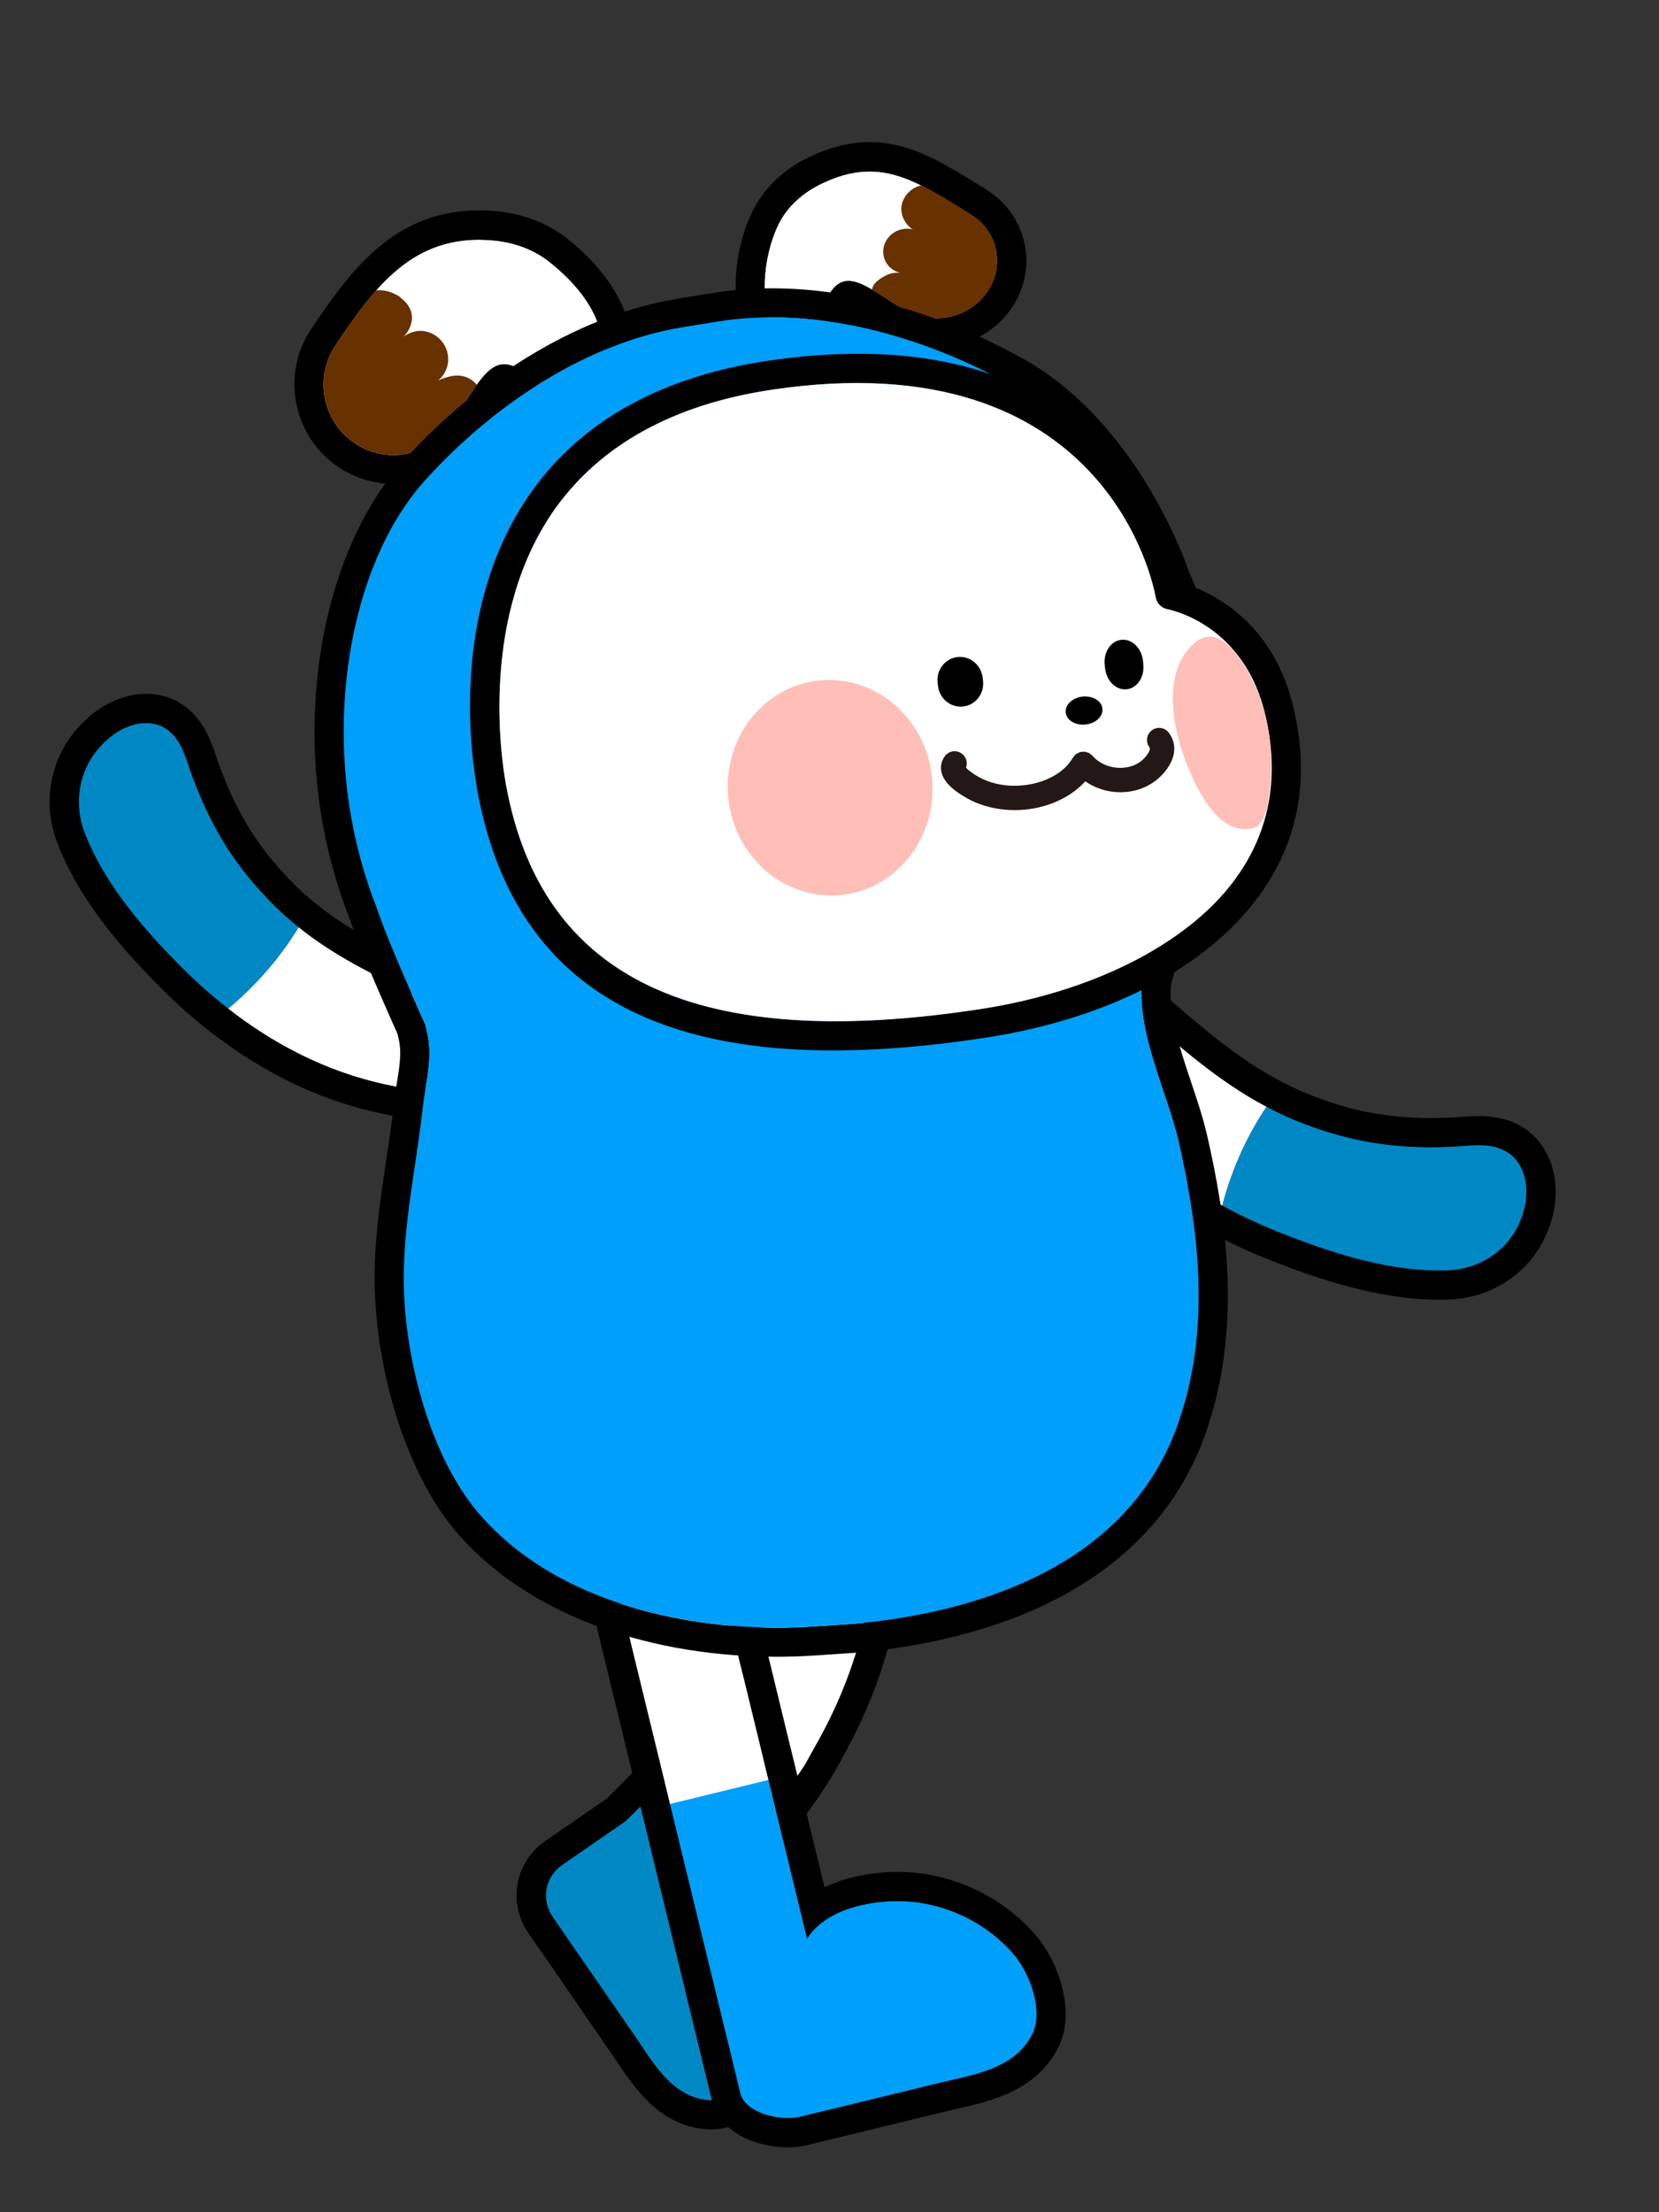 <?xml version="1.0" encoding="utf-8"?>
<!-- Generator: Adobe Illustrator 24.1.1, SVG Export Plug-In . SVG Version: 6.00 Build 0)  -->
<svg version="1.1" id="Layer_1" xmlns="http://www.w3.org/2000/svg" xmlns:xlink="http://www.w3.org/1999/xlink" x="0px" y="0px"
	 viewBox="0 0 180 240" style="enable-background:new 0 0 180 240;" xml:space="preserve">
<rect x="0" y="0" width="180" height="240" fill="#333333" stroke="none"/>
<g>
	<path style="fill-rule:evenodd;clip-rule:evenodd;fill:#0088C5;" d="M79.43,201.58c-0.71,0.76-0.55,1.95,0.34,2.5
		c1.32,0.84,3,2.48,4.43,5.72c0.03,0.03,0.11,0.24,0.11,0.24c1.74,4.24,1.48,9.14-0.71,13.18c-1.19,2.19-4.24,4.9-6.9,4.61
		c-3.93-0.45-5.93-4.22-7.91-7.09l-6.69-9.67l-2.13-3.11c-1.26-1.84-0.79-4.37,1.03-5.64l6.88-4.74c2.77-2.71,6.96-6.98,9.46-10.46
		l8.88,6.03C84.31,196.02,82.01,198.84,79.43,201.58z"/>
	<path style="fill:#FFFFFF;" d="M88.29,189.75l-0.92,1.66c-0.37,0.58-0.74,1.13-1.16,1.71v0.03l-8.88-6.03
		c0.4-0.55,0.76-1.05,1.05-1.55c3.82-6.22,5.74-12.62,5.74-19.11c0-2.21-0.24-4.43-0.69-6.64c-0.4-1.98,0.21-3.82,1.69-5.11
		c1.08-0.98,2.48-1.48,3.87-1.48c0.58,0,1.16,0.08,1.71,0.26c1.69,0.58,2.87,1.98,3.27,3.85c0.32,1.63,0.55,3.24,0.71,4.85
		C95.56,171.65,93.4,180.9,88.29,189.75z"/>
	<path d="M97.06,156.73c-0.58-2.98-2.58-5.3-5.35-6.22c-0.87-0.29-1.79-0.45-2.71-0.45c-2.21,0-4.32,0.79-5.98,2.27
		c-2.29,2-3.29,5.06-2.69,8.09c1.61,7.93,0.03,15.84-4.64,23.48c-1.53,2.5-5.03,6.48-9.86,11.23l-6.69,4.61
		c-1.58,1.11-2.64,2.74-2.98,4.61c-0.34,1.87,0.08,3.79,1.16,5.35l2.19,3.16l6.67,9.7c0.24,0.32,0.47,0.69,0.71,1.03
		c1.92,2.87,4.53,6.83,9.43,7.38c0.26,0.03,0.53,0.05,0.79,0.05c3.82,0,7.62-3.24,9.28-6.27c2.64-4.88,2.93-10.8,0.84-15.92
		l-0.11-0.21c-1.29-3-2.85-4.9-4.24-6.11c2.06-2.29,3.93-4.66,5.59-7.09c0.18-0.16,1.55-2.32,1.55-2.32
		c0.03-0.03,1.29-2.13,1.37-2.4C97.51,179.79,99.41,168.38,97.06,156.73z M86.2,193.12v0.03c-1.98,2.9-4.24,5.74-6.85,8.54
		c-0.69,0.71-0.53,1.82,0.32,2.32c1.32,0.82,3.08,2.48,4.53,5.8c0.03,0.03,0.11,0.24,0.11,0.24c1.74,4.24,1.48,9.14-0.71,13.18
		c-1.11,2.08-3.93,4.64-6.48,4.64c-0.16,0-0.29-0.03-0.42-0.03c-3.93-0.45-5.93-4.22-7.91-7.09l-6.69-9.67l-2.16-3.16
		c-1.27-1.82-0.82-4.3,1-5.56l6.9-4.77c0,0,0.03,0,0.03-0.03c2.77-2.71,6.96-6.98,9.46-10.44c0.4-0.55,0.76-1.05,1.05-1.55
		c3.82-6.22,5.74-12.62,5.74-19.11c0-2.21-0.24-4.43-0.69-6.64c-0.4-1.98,0.21-3.82,1.69-5.11c1.08-0.98,2.48-1.48,3.87-1.48
		c0.58,0,1.16,0.08,1.71,0.26c1.69,0.58,2.87,1.98,3.27,3.85c0.32,1.63,0.55,3.24,0.71,4.85c0.87,9.46-1.29,18.71-6.4,27.57
		l-0.92,1.66C87,191.99,86.63,192.54,86.2,193.12z"/>
</g>
<g>
	<path style="fill:#FFFFFF;" d="M83.39,193.12l-10.7,2.61l-6.72-27.57c-0.5-2.06,4.08-4.93,6.11-5.4c2.03-0.5,4.11,0.74,4.59,2.79
		L83.39,193.12z"/>
	<path style="fill-rule:evenodd;clip-rule:evenodd;fill:#009FF9;" d="M111.95,220.77c-1.95,3.77-6.51,4.35-10.15,5.24l-12.33,3
		l-2.69,0.63c-2.13,0.53-5.96-0.4-6.48-2.53l-6.8-28.04l-0.82-3.35l10.7-2.61l0.82,3.37l3.37,13.84c0,0,1.77-3.74,9.14-4.08
		c0.05,0,0.26,0,0.26,0c4.95-0.11,9.8,2.06,13.02,5.8C111.74,214.08,113.3,218.21,111.95,220.77z"/>
	<path d="M72.98,162.65c1.71,0,3.27,1.16,3.7,2.91l6.71,27.58l4.19,17.2c0,0,1.77-3.73,9.14-4.08c0.05,0,0.27,0,0.27,0
		c0.14,0,0.27-0.01,0.41-0.01c4.8,0,9.48,2.14,12.61,5.79c1.74,2.03,3.29,6.16,1.96,8.73c-1.96,3.77-6.51,4.34-10.16,5.23l-12.33,3
		l-2.67,0.65c-0.4,0.1-0.85,0.14-1.32,0.14c-2.11,0-4.73-0.93-5.16-2.68l-7.64-31.38l0,0l-6.71-27.58c-0.5-2.04,4.07-4.91,6.11-5.4
		C72.38,162.68,72.68,162.65,72.98,162.65 M72.98,159.49c-0.55,0-1.11,0.07-1.65,0.2c-1.52,0.37-3.56,1.43-5.19,2.69
		c-3.36,2.6-3.62,4.99-3.24,6.53l6.71,27.58l7.63,31.38c0.85,3.5,4.86,5.09,8.23,5.09c0.74,0,1.44-0.08,2.07-0.23l2.67-0.65l12.33-3
		c0.43-0.1,0.87-0.2,1.32-0.31c3.59-0.81,8.51-1.92,10.91-6.54c2.12-4.08-0.11-9.62-2.36-12.25c-3.7-4.32-9.31-6.9-15.01-6.9
		l-0.49,0.01l-0.23,0c-3.11,0.14-5.46,0.81-7.22,1.65l-3.01-12.36l-6.71-27.58C78.99,161.67,76.2,159.49,72.98,159.49L72.98,159.49z
		"/>
</g>
<g>
	<path style="fill:#FFFFFF;" d="M32.4,100.59c4.38,3.52,9.32,5.74,14.57,8.2c2.32,1.09,10.83,4.88,6.66,8.85
		c-1.51,1.44-4.47,0.94-6.29,0.82c-3.96-0.28-7.8-1.17-11.42-2.58c-4.05-1.58-7.78-3.8-11.18-6.45
		C27.14,107.44,30.05,104.46,32.4,100.59z"/>
	<path style="fill:#0088C5;" d="M20.96,84.47c0.03,0.07,0.05,0.13,0.08,0.2c0.67,1.78,1.4,3.39,2.21,4.91
		c1.15,2.16,2.47,4.11,4.05,5.99c0.78,0.93,1.63,1.84,2.55,2.76c0.83,0.82,1.68,1.55,2.56,2.26c-2.35,3.88-5.26,6.85-7.66,8.84
		c-1.64-1.28-3.21-2.66-4.7-4.13c-4.22-4.2-8.77-9.33-10.93-15.13c-1.05-2.83-0.65-6.28,1.45-8.81c0.44-0.53,0.91-1,1.37-1.37
		c1.69-1.36,3.9-2.04,5.74-1.12c0.36,0.18,0.66,0.43,0.94,0.69C19.89,80.78,20.31,82.79,20.96,84.47z"/>
	<path d="M15.86,78.43c0.63,0,1.24,0.13,1.82,0.42c0.36,0.18,0.66,0.43,0.94,0.69c1.28,1.24,1.69,3.25,2.34,4.93
		c0.03,0.07,0.05,0.14,0.08,0.2c0.67,1.78,1.4,3.39,2.21,4.91c1.15,2.16,2.47,4.11,4.05,5.99c0.78,0.93,1.63,1.84,2.55,2.76
		c0.83,0.82,1.68,1.55,2.56,2.26c4.38,3.52,9.31,5.74,14.56,8.2c2.32,1.09,10.83,4.88,6.66,8.85c-0.84,0.8-2.13,1-3.42,1
		c-1.03,0-2.06-0.13-2.87-0.19c-3.96-0.28-7.8-1.17-11.42-2.58c-4.05-1.58-7.78-3.8-11.18-6.46c-1.64-1.28-3.21-2.66-4.7-4.13
		c-4.22-4.2-8.77-9.33-10.93-15.13c-1.05-2.83-0.65-6.28,1.45-8.81c0.44-0.53,0.91-1,1.37-1.37C13.1,79.04,14.5,78.43,15.86,78.43
		 M15.86,75.27c-2.01,0-4.1,0.8-5.9,2.24c-0.63,0.51-1.26,1.14-1.83,1.82c-2.73,3.3-3.49,7.87-1.98,11.93
		c2.45,6.57,7.52,12.15,11.66,16.27c1.54,1.53,3.21,3.01,4.98,4.38c3.79,2.96,7.82,5.29,11.97,6.91c3.97,1.55,8.12,2.49,12.34,2.79
		l0.69,0.06c0.68,0.06,1.53,0.14,2.41,0.14c2.44,0,4.28-0.61,5.6-1.87c2.21-2.1,2.23-4.32,2.04-5.45c-0.64-3.92-5.08-6.48-9.34-8.46
		l-0.2-0.1l-0.86-0.4c-4.74-2.22-9.22-4.31-13.06-7.4c-0.93-0.75-1.67-1.4-2.31-2.04c-0.87-0.87-1.64-1.7-2.36-2.55
		c-1.44-1.71-2.64-3.49-3.68-5.44c-0.77-1.44-1.43-2.92-2.04-4.53l-0.08-0.22c-0.14-0.36-0.26-0.72-0.39-1.1
		c-0.53-1.56-1.18-3.49-2.71-4.98c-0.55-0.53-1.11-0.94-1.72-1.25C18.1,75.52,17.01,75.27,15.86,75.27L15.86,75.27z"/>
</g>
<g>
	<path style="fill:#FFFFFF;" d="M137.42,120.07c-5.16-2.71-9.37-6.47-13.94-10.43c-2.02-1.75-9.24-8.24-11.08-2.73
		c-0.67,1.99,1.09,4.59,2,6.24c1.99,3.61,4.49,6.87,7.37,9.71c3.23,3.18,6.91,5.8,10.85,7.94
		C133.4,127.75,134.88,123.83,137.42,120.07z"/>
	<path style="fill:#0088C5;" d="M157.3,124.4c-0.07,0-0.15,0.01-0.22,0.01c-1.94,0.08-3.74,0.04-5.49-0.12
		c-2.5-0.22-4.87-0.68-7.3-1.42c-1.2-0.36-2.41-0.8-3.66-1.3c-1.12-0.45-2.17-0.96-3.2-1.51c-2.55,3.76-4.02,7.68-4.8,10.73
		c1.9,1.03,3.86,1.96,5.87,2.77c5.72,2.3,12.45,4.53,18.75,4.24c3.07-0.14,6.08-1.89,7.5-4.88c0.3-0.62,0.52-1.26,0.66-1.84
		c0.51-2.13,0.18-4.49-1.47-5.84c-0.33-0.27-0.68-0.45-1.05-0.61C161.17,123.93,159.14,124.34,157.3,124.4z"/>
	<path d="M115.07,104.74c2.89,0,6.98,3.66,8.42,4.9c4.57,3.96,8.78,7.71,13.94,10.43c1.03,0.54,2.08,1.06,3.2,1.51
		c1.25,0.5,2.46,0.94,3.66,1.3c2.43,0.74,4.8,1.2,7.3,1.42c1.17,0.1,2.37,0.16,3.62,0.16c0.61,0,1.23-0.01,1.87-0.04
		c0.07,0,0.15-0.01,0.22-0.01c1.01-0.03,2.09-0.17,3.13-0.17c0.85,0,1.68,0.09,2.44,0.41c0.36,0.15,0.72,0.34,1.05,0.61
		c1.65,1.36,1.99,3.72,1.47,5.85c-0.14,0.58-0.37,1.22-0.66,1.84c-1.42,2.99-4.43,4.74-7.5,4.88c-0.37,0.02-0.74,0.02-1.11,0.02
		c-5.97,0-12.25-2.1-17.64-4.27c-2.01-0.81-3.97-1.73-5.87-2.77c-3.94-2.14-7.61-4.76-10.85-7.94c-2.88-2.84-5.38-6.1-7.37-9.71
		c-0.91-1.66-2.67-4.25-2-6.24C112.93,105.33,113.9,104.74,115.07,104.74 M115.07,101.58C115.07,101.58,115.07,101.58,115.07,101.58
		c-2.68,0-4.74,1.58-5.66,4.33c-1.03,3.09,0.72,6.13,1.88,8.15l0.35,0.63c2.11,3.83,4.78,7.34,7.92,10.44
		c3.3,3.24,7.18,6.09,11.56,8.46c2.04,1.1,4.12,2.09,6.2,2.92c5.21,2.09,12.07,4.49,18.82,4.49c0.42,0,0.83-0.01,1.25-0.03
		c4.43-0.2,8.35-2.76,10.21-6.68c0.38-0.8,0.69-1.65,0.88-2.45c0.86-3.57-0.11-7.03-2.54-9.03c-0.53-0.44-1.13-0.79-1.85-1.08
		c-1.07-0.44-2.23-0.65-3.65-0.65c-0.68,0-1.38,0.05-2.07,0.1c-0.4,0.03-0.79,0.06-1.18,0.07l-0.24,0.01
		c-0.59,0.02-1.17,0.04-1.74,0.04c-1.14,0-2.23-0.05-3.35-0.15c-2.27-0.2-4.45-0.62-6.66-1.3c-1.1-0.33-2.21-0.73-3.4-1.21
		c-0.88-0.35-1.8-0.79-2.91-1.37c-4.55-2.39-8.46-5.78-12.59-9.36l-0.75-0.65l-0.18-0.15C122.24,104.37,118.56,101.58,115.07,101.58
		L115.07,101.58L115.07,101.58z"/>
</g>
<g>
	<path style="fill:#FFFFFF;" d="M107.1,31.69c-1.26,1.84-3.4,2.85-5.56,2.85c-1.21,0-2.4-0.29-3.48-0.95
		c-2.56-1.53-4.45-3.11-6.01-3.11c-0.69,0-1.32,0.34-1.9,1.16c-1.26,1.79-0.55,3.53-2.48,4.03c-1.05,0.26-1.98,0.74-2.69,0.74
		c-0.4,0-0.69-0.13-0.92-0.53c-1.9-3.27-1.13-8.85,0.66-12.04c1.08-1.84,2.77-3.19,4.77-4.08c1.77-0.82,3.37-1.16,4.85-1.16
		c3.69,0,6.83,2.11,10.94,4.64C108.29,25.05,109.08,28.84,107.1,31.69z"/>
	<path d="M111.16,26.44c-0.5-2.35-1.84-4.32-3.87-5.69c-0.11-0.08-0.21-0.16-0.34-0.24l-0.84-0.5c-3.98-2.45-7.41-4.59-11.75-4.59
		c-2,0-4.03,0.47-6.14,1.42c-2.79,1.26-4.88,3.08-6.22,5.43c-2.29,4.03-3.19,10.8-0.66,15.18c0.76,1.34,2.11,2.11,3.66,2.11
		c0.98,0,1.82-0.29,2.56-0.55c0.29-0.11,0.61-0.21,0.92-0.29c2.93-0.76,3.56-3.08,3.87-4.22c0.08-0.26,0.13-0.47,0.18-0.63
		c0.53,0.29,1.32,0.79,1.95,1.21c0.4,0.24,0.79,0.5,1.24,0.76c0.24,0.16,0.47,0.29,0.71,0.45c1.53,0.92,3.29,1.4,5.11,1.4
		c3.29,0,6.32-1.55,8.17-4.19C111.16,31.4,111.69,28.89,111.16,26.44z M107.1,31.69c-1.26,1.84-3.4,2.85-5.56,2.85
		c-1.21,0-2.4-0.29-3.48-0.95c-1.32-0.79-2.45-1.58-3.45-2.16c-0.98-0.58-1.79-0.95-2.56-0.95c-0.69,0-1.32,0.34-1.9,1.16
		c-1.26,1.79-0.55,3.53-2.48,4.03c-1.05,0.26-1.98,0.74-2.69,0.74c-0.4,0-0.69-0.13-0.92-0.53c-1.9-3.27-1.13-8.85,0.66-12.04
		c1.08-1.84,2.77-3.19,4.77-4.08c1.77-0.82,3.37-1.16,4.85-1.16c1.95,0,3.77,0.58,5.64,1.53c1.66,0.82,3.37,1.92,5.3,3.11
		C108.29,25.05,109.08,28.84,107.1,31.69z"/>
	<path style="fill:#683100;" d="M107.1,31.69c-1.26,1.84-3.4,2.85-5.56,2.85c-1.21,0-2.4-0.29-3.48-0.95
		c-1.32-0.79-2.45-1.58-3.45-2.16c0-0.11,0.05-0.24,0.13-0.4c0.05-0.11,0.11-0.21,0.21-0.32c0,0,0,0,0.03-0.03
		c0.29-0.32,0.76-0.61,1.19-0.82c0.47-0.24,0.98-0.29,1.48-0.26c-0.63-0.16-1.21-0.58-1.53-1.16c-0.66-1.21-0.16-2.69,1.11-3.35
		c0.61-0.29,1.24-0.34,1.84-0.21c-0.55-0.18-2.13-1.95-0.69-3.79c0-0.03,0-0.03,0-0.03c0.37-0.34,0.71-0.76,1.61-0.95
		c1.66,0.82,3.37,1.92,5.3,3.11C108.29,25.05,109.08,28.84,107.1,31.69z"/>
</g>
<g>
	<path style="fill:#FFFFFF;" d="M65.44,39.49c-0.16,1.58-2.64,3.19-4.56,3.48c-0.18,0.03-0.37,0.03-0.53,0.03
		c-1.74,0-1.92-1.5-3.95-2.87c-0.63-0.42-1.19-0.61-1.69-0.61c-2.08,0-3.43,3.08-5.77,6.51c-1.45,2.16-3.82,3.35-6.25,3.35
		c-1.48,0-2.95-0.42-4.24-1.32c-3.48-2.37-4.4-7.06-2.08-10.57c4.32-6.51,8.27-11.49,15.65-11.49c0.26,0,0.5,0.03,0.76,0.03
		c2.56,0.11,4.98,0.87,6.98,2.5C63.2,31.32,65.89,34.88,65.44,39.49z"/>
	<path d="M61.78,26.07c-2.42-1.98-5.4-3.06-8.85-3.22c-0.32,0-0.61-0.03-0.9-0.03c-7.99,0-12.65,4.82-16.76,10.67
		c-0.5,0.74-1.03,1.48-1.53,2.24c-3.19,4.8-2,11.28,2.58,14.65c0.11,0.11,0.24,0.18,0.34,0.26c1.26,0.84,2.66,1.42,4.14,1.69
		c0.63,0.13,1.26,0.18,1.9,0.18c3.56,0,6.88-1.77,8.88-4.74c0.34-0.47,0.63-0.98,0.95-1.45c0.18-0.29,0.34-0.55,0.53-0.82
		c0.55-0.9,1.29-2.06,1.79-2.64c0.37,0.29,0.66,0.61,0.98,0.98c0.79,0.87,2.08,2.29,4.53,2.29c0.29,0,0.63,0,0.98-0.05
		c2.71-0.4,6.88-2.66,7.25-6.32C69.08,34.8,66.78,30.18,61.78,26.07z M65.44,39.49c-0.16,1.58-2.64,3.19-4.56,3.48
		c-0.18,0.03-0.37,0.03-0.53,0.03c-1.74,0-1.92-1.5-3.95-2.87c-0.63-0.42-1.19-0.61-1.69-0.61c-1.11,0-2.03,0.9-2.98,2.24
		c-0.84,1.16-1.69,2.69-2.79,4.27c-1.45,2.16-3.82,3.35-6.25,3.35c-1.48,0-2.95-0.42-4.24-1.32c-3.48-2.37-4.4-7.06-2.08-10.57
		c1.48-2.21,2.9-4.24,4.43-5.98c2.98-3.35,6.35-5.51,11.23-5.51c0.26,0,0.5,0.03,0.76,0.03c2.56,0.11,4.98,0.87,6.98,2.5
		C63.2,31.32,65.89,34.88,65.44,39.49z"/>
	<path style="fill:#683100;" d="M51.74,41.75c-0.84,1.16-1.69,2.69-2.79,4.27c-1.45,2.16-3.82,3.35-6.25,3.35
		c-1.48,0-2.95-0.42-4.24-1.32c-3.48-2.37-4.4-7.06-2.08-10.57c1.48-2.21,2.9-4.24,4.43-5.98c1.55-0.13,2.64,0.76,2.64,0.76v0.03
		c0.79,0.58,1.32,1.4,1.24,2.37c-0.08,0.74-0.42,1.4-0.92,1.87c0.58-0.42,1.32-0.69,2.08-0.63c1.66,0.18,2.9,1.63,2.77,3.32
		c-0.08,0.84-0.47,1.55-1.08,2.06c0.26-0.13,0.55-0.24,0.84-0.32C50.21,40.36,51.23,41.15,51.74,41.75z"/>
</g>
<g>
	<path d="M83.76,34.44c8.94,0,18.21,3.01,25.92,7.36c7.34,4.14,12.76,12.25,15.87,19.96c0.19,0.47,0.33,0.93,0.51,1.4
		c0.35,0.79,0.67,1.57,0.97,2.36c3.58,9.39,2.59,17.89,0.7,27.65c-0.41,2.12-3.75,12.57-3.78,13.07
		c-0.75,5.65,2.68,12.21,3.92,17.62c2.31,10.06,3.45,20.56-0.02,30.52c-4.73,13.58-17.85,19.33-31.18,21.32
		c-1.6,0.24-3.21,0.41-4.82,0.52c-0.06,0-0.13,0.01-0.19,0.01l-3.28,0.22c-1.34,0.09-2.74,0.14-4.1,0.14c-0.27,0-0.54,0-0.81-0.01
		c-11.11-0.16-23.6-3.46-31.23-12.06c-5.52-6.22-8.31-17.05-8.42-25.27c-0.09-6.42,1.37-12.74,2.06-19.09c0.27-2.49,1-4.95,0.6-7.43
		c-0.08-0.52-0.2-1.03-0.32-1.54c-0.49-1.09-4.18-9.29-5.19-12.46C38.13,91.55,36.9,83.89,37.4,76c0.52-8.29,3.11-17.7,8.78-23.94
		c7.28-8.02,17.4-14.87,28.05-16.56c0,0,0.08-0.01,0.19-0.03l3.42-0.55C79.78,34.59,81.76,34.44,83.76,34.44 M83.76,31.28
		c-2.2,0-4.37,0.17-6.43,0.51l-3.41,0.55l-0.26,0.05c-10.3,1.64-21.2,8.04-29.83,17.55c-5.44,6-8.94,15.43-9.59,25.87
		c-0.52,8.27,0.74,16.34,3.74,23.98c0.87,2.65,3.27,8.18,5.16,12.4c0.08,0.36,0.16,0.69,0.21,1.03c0.2,1.26-0.04,2.72-0.29,4.27
		c-0.13,0.77-0.25,1.55-0.33,2.32c-0.22,2.03-0.53,4.13-0.84,6.16c-0.64,4.31-1.31,8.77-1.24,13.32c0.12,8.57,3.02,20.34,9.22,27.32
		c7.22,8.13,19.45,12.92,33.55,13.12l0.86,0.01c1.41,0,2.86-0.05,4.31-0.15l3.28-0.22l0.18-0.01c1.72-0.11,3.42-0.3,5.09-0.55
		c17.63-2.63,29.28-10.72,33.7-23.41c4.02-11.53,2.17-23.3,0.12-32.27c-0.43-1.87-1.09-3.84-1.73-5.74
		c-1.24-3.71-2.53-7.55-2.16-10.66c0.14-0.54,0.72-2.45,1.23-4.15c1.32-4.36,2.27-7.54,2.52-8.82c1.84-9.49,3.17-18.88-0.85-29.38
		c-0.3-0.8-0.64-1.6-0.99-2.4l-0.16-0.44c-0.11-0.32-0.23-0.64-0.36-0.97c-3.91-9.71-10.2-17.56-17.25-21.53
		C102.36,34.04,92.6,31.28,83.76,31.28L83.76,31.28z"/>
	<path style="fill:#009FF9;" d="M127.88,123.84c-1.24-5.41-4.67-11.97-3.92-17.62c0.03-0.49,3.37-10.95,3.78-13.07
		c1.9-9.76,2.89-18.26-0.7-27.65c-0.3-0.78-0.63-1.57-0.97-2.36c-0.17-0.47-0.32-0.93-0.51-1.4c-3.1-7.71-8.53-15.82-15.87-19.96
		c-9.43-5.32-21.2-8.63-31.84-6.89l-3.42,0.55c-0.11,0.02-0.19,0.03-0.19,0.03c-10.65,1.69-20.78,8.54-28.05,16.56
		C40.51,58.3,37.91,67.71,37.4,76c-0.49,7.89,0.73,15.55,3.56,22.72c1.02,3.17,4.71,11.37,5.19,12.46c0.12,0.51,0.24,1.02,0.32,1.54
		c0.39,2.47-0.33,4.94-0.6,7.43c-0.69,6.35-2.15,12.68-2.06,19.09c0.12,8.22,2.9,19.05,8.42,25.27c7.63,8.6,20.12,11.9,31.23,12.06
		c1.62,0.02,3.3-0.02,4.91-0.13l3.28-0.22c0.06,0,0.13-0.01,0.19-0.01c1.61-0.11,3.22-0.28,4.82-0.52
		c13.33-1.99,26.45-7.74,31.18-21.32C131.32,144.4,130.18,133.91,127.88,123.84z"/>
</g>
<path style="fill:#009FF8;" d="M77.84,34.91c0,0-0.08,0.01-0.19,0.03L77.84,34.91z"/>
<g>
	<path style="fill-rule:evenodd;clip-rule:evenodd;" d="M140.41,77.07c-2.21-9.94-9.38-12.99-12.12-13.81
		c-1.16-4.9-7.7-24.88-35.18-24.88c-3,0-6.27,0.24-9.83,0.76c-11.46,1.71-20.05,6.46-25.54,14.1c-8.78,12.28-6.77,27.93-5.96,32.47
		c3.43,18.92,16.13,28.25,38.61,28.25c5.06,0,10.65-0.47,16.76-1.42c13.52-2.11,24.43-7.93,29.91-16
		C140.94,90.88,142.05,84.34,140.41,77.07z M54.9,85.13c-0.55-2.98-2.85-18.5,5.4-30.04c4.98-6.9,12.86-11.23,23.45-12.81
		c36.37-5.43,41.45,21.37,41.64,22.53c0.13,0.66,0.63,1.16,1.29,1.29c0.34,0.05,8.41,1.66,10.65,11.67
		c1.45,6.35,0.47,12.07-2.87,16.97c-4.9,7.25-15.31,12.7-27.8,14.68C75.66,114.25,58.75,106.32,54.9,85.13z"/>
	<path style="fill-rule:evenodd;clip-rule:evenodd;fill:#FFFFFF;" d="M134.46,94.75c-4.9,7.25-15.31,12.7-27.8,14.68
		c-30.99,4.82-47.91-3.11-51.76-24.3c-0.55-2.98-2.85-18.5,5.4-30.04c4.98-6.9,12.86-11.23,23.45-12.81
		c36.37-5.43,41.45,21.37,41.64,22.53c0.13,0.66,0.63,1.16,1.29,1.29c0.34,0.05,8.41,1.66,10.65,11.67
		C138.78,84.13,137.8,89.85,134.46,94.75z"/>
	<path style="fill-rule:evenodd;clip-rule:evenodd;fill:#FFBEB8;" d="M101.11,84.29c0.68,6.42-3.72,12.15-9.81,12.8
		c-6.1,0.64-11.59-4.04-12.27-10.47c-0.68-6.42,3.72-12.15,9.81-12.79S100.44,77.87,101.11,84.29"/>
	<path style="fill-rule:evenodd;clip-rule:evenodd;fill:#FFBEB8;" d="M136.85,76.13c-0.72-2.15-3.88-9.27-7.24-6.37
		c-4.54,3.92-1.61,12.77,1.12,17.08c1.08,1.69,2.93,3.63,5.26,3c1.32-0.35,1.62-2.92,1.73-3.81
		C138.13,82.73,137.92,79.3,136.85,76.13z"/>
</g>
<g>
	<path style="fill-rule:evenodd;clip-rule:evenodd;" d="M119.61,76.88c0.09,0.84-0.72,1.61-1.83,1.72c-1.1,0.12-2.07-0.47-2.15-1.3
		c-0.09-0.83,0.73-1.61,1.83-1.73C118.57,75.46,119.53,76.05,119.61,76.88"/>
	<path style="fill-rule:evenodd;clip-rule:evenodd;" d="M122.24,74.78L122.24,74.78c-1.15,0.12-2.19-0.9-2.34-2.29l-0.04-0.35
		c-0.15-1.39,0.66-2.61,1.81-2.73c1.15-0.12,2.2,0.91,2.34,2.29l0.04,0.35C124.2,73.43,123.39,74.66,122.24,74.78"/>
	<path style="fill-rule:evenodd;clip-rule:evenodd;" d="M104.48,76.65L104.48,76.65c-1.35,0.14-2.56-0.87-2.71-2.25l-0.04-0.35
		c-0.15-1.39,0.83-2.63,2.18-2.77s2.56,0.87,2.71,2.26l0.04,0.35C106.81,75.27,105.83,76.51,104.48,76.65"/>
	<path style="fill:#231815;" d="M126.83,79.51c-0.43-0.59-1.26-0.72-1.84-0.29c-0.59,0.43-0.72,1.25-0.29,1.84
		c0.05,0.08,0.17,0.24-0.23,0.81c-0.82,1.17-2.05,1.4-2.71,1.43c-1.26,0.06-2.49-0.44-3.23-1.31c-0.05-0.06-0.12-0.09-0.18-0.14
		c-0.06-0.05-0.1-0.11-0.16-0.14c-0.01-0.01-0.02-0.01-0.03-0.01c-0.1-0.05-0.2-0.07-0.3-0.1c-0.06-0.02-0.12-0.05-0.19-0.05
		c-0.09-0.01-0.18,0.01-0.27,0.02c-0.08,0.01-0.16,0-0.23,0.03c-0.08,0.02-0.14,0.07-0.21,0.11c-0.08,0.04-0.17,0.07-0.24,0.13
		c-0.01,0.01-0.03,0.01-0.04,0.02c-0.07,0.06-0.1,0.13-0.15,0.2c-0.04,0.05-0.1,0.09-0.13,0.15c-1.65,2.9-6.77,3.97-10.14,2.12
		c-0.79-0.43-1.25-0.82-1.45-1.04c0.2-0.53,0.04-1.15-0.43-1.51c-0.58-0.45-1.41-0.34-1.85,0.24c-0.38,0.5-0.52,1.11-0.39,1.71
		c0.21,1.01,1.17,1.99,2.85,2.91c1.55,0.85,3.33,1.25,5.1,1.25c2.95,0,5.86-1.13,7.66-3.12c1.09,0.75,2.42,1.18,3.81,1.18
		c0.11,0,0.23,0,0.34-0.01c1.94-0.09,3.66-1.02,4.74-2.55C127.93,81.55,127.31,80.17,126.83,79.51z"/>
</g>
</svg>
